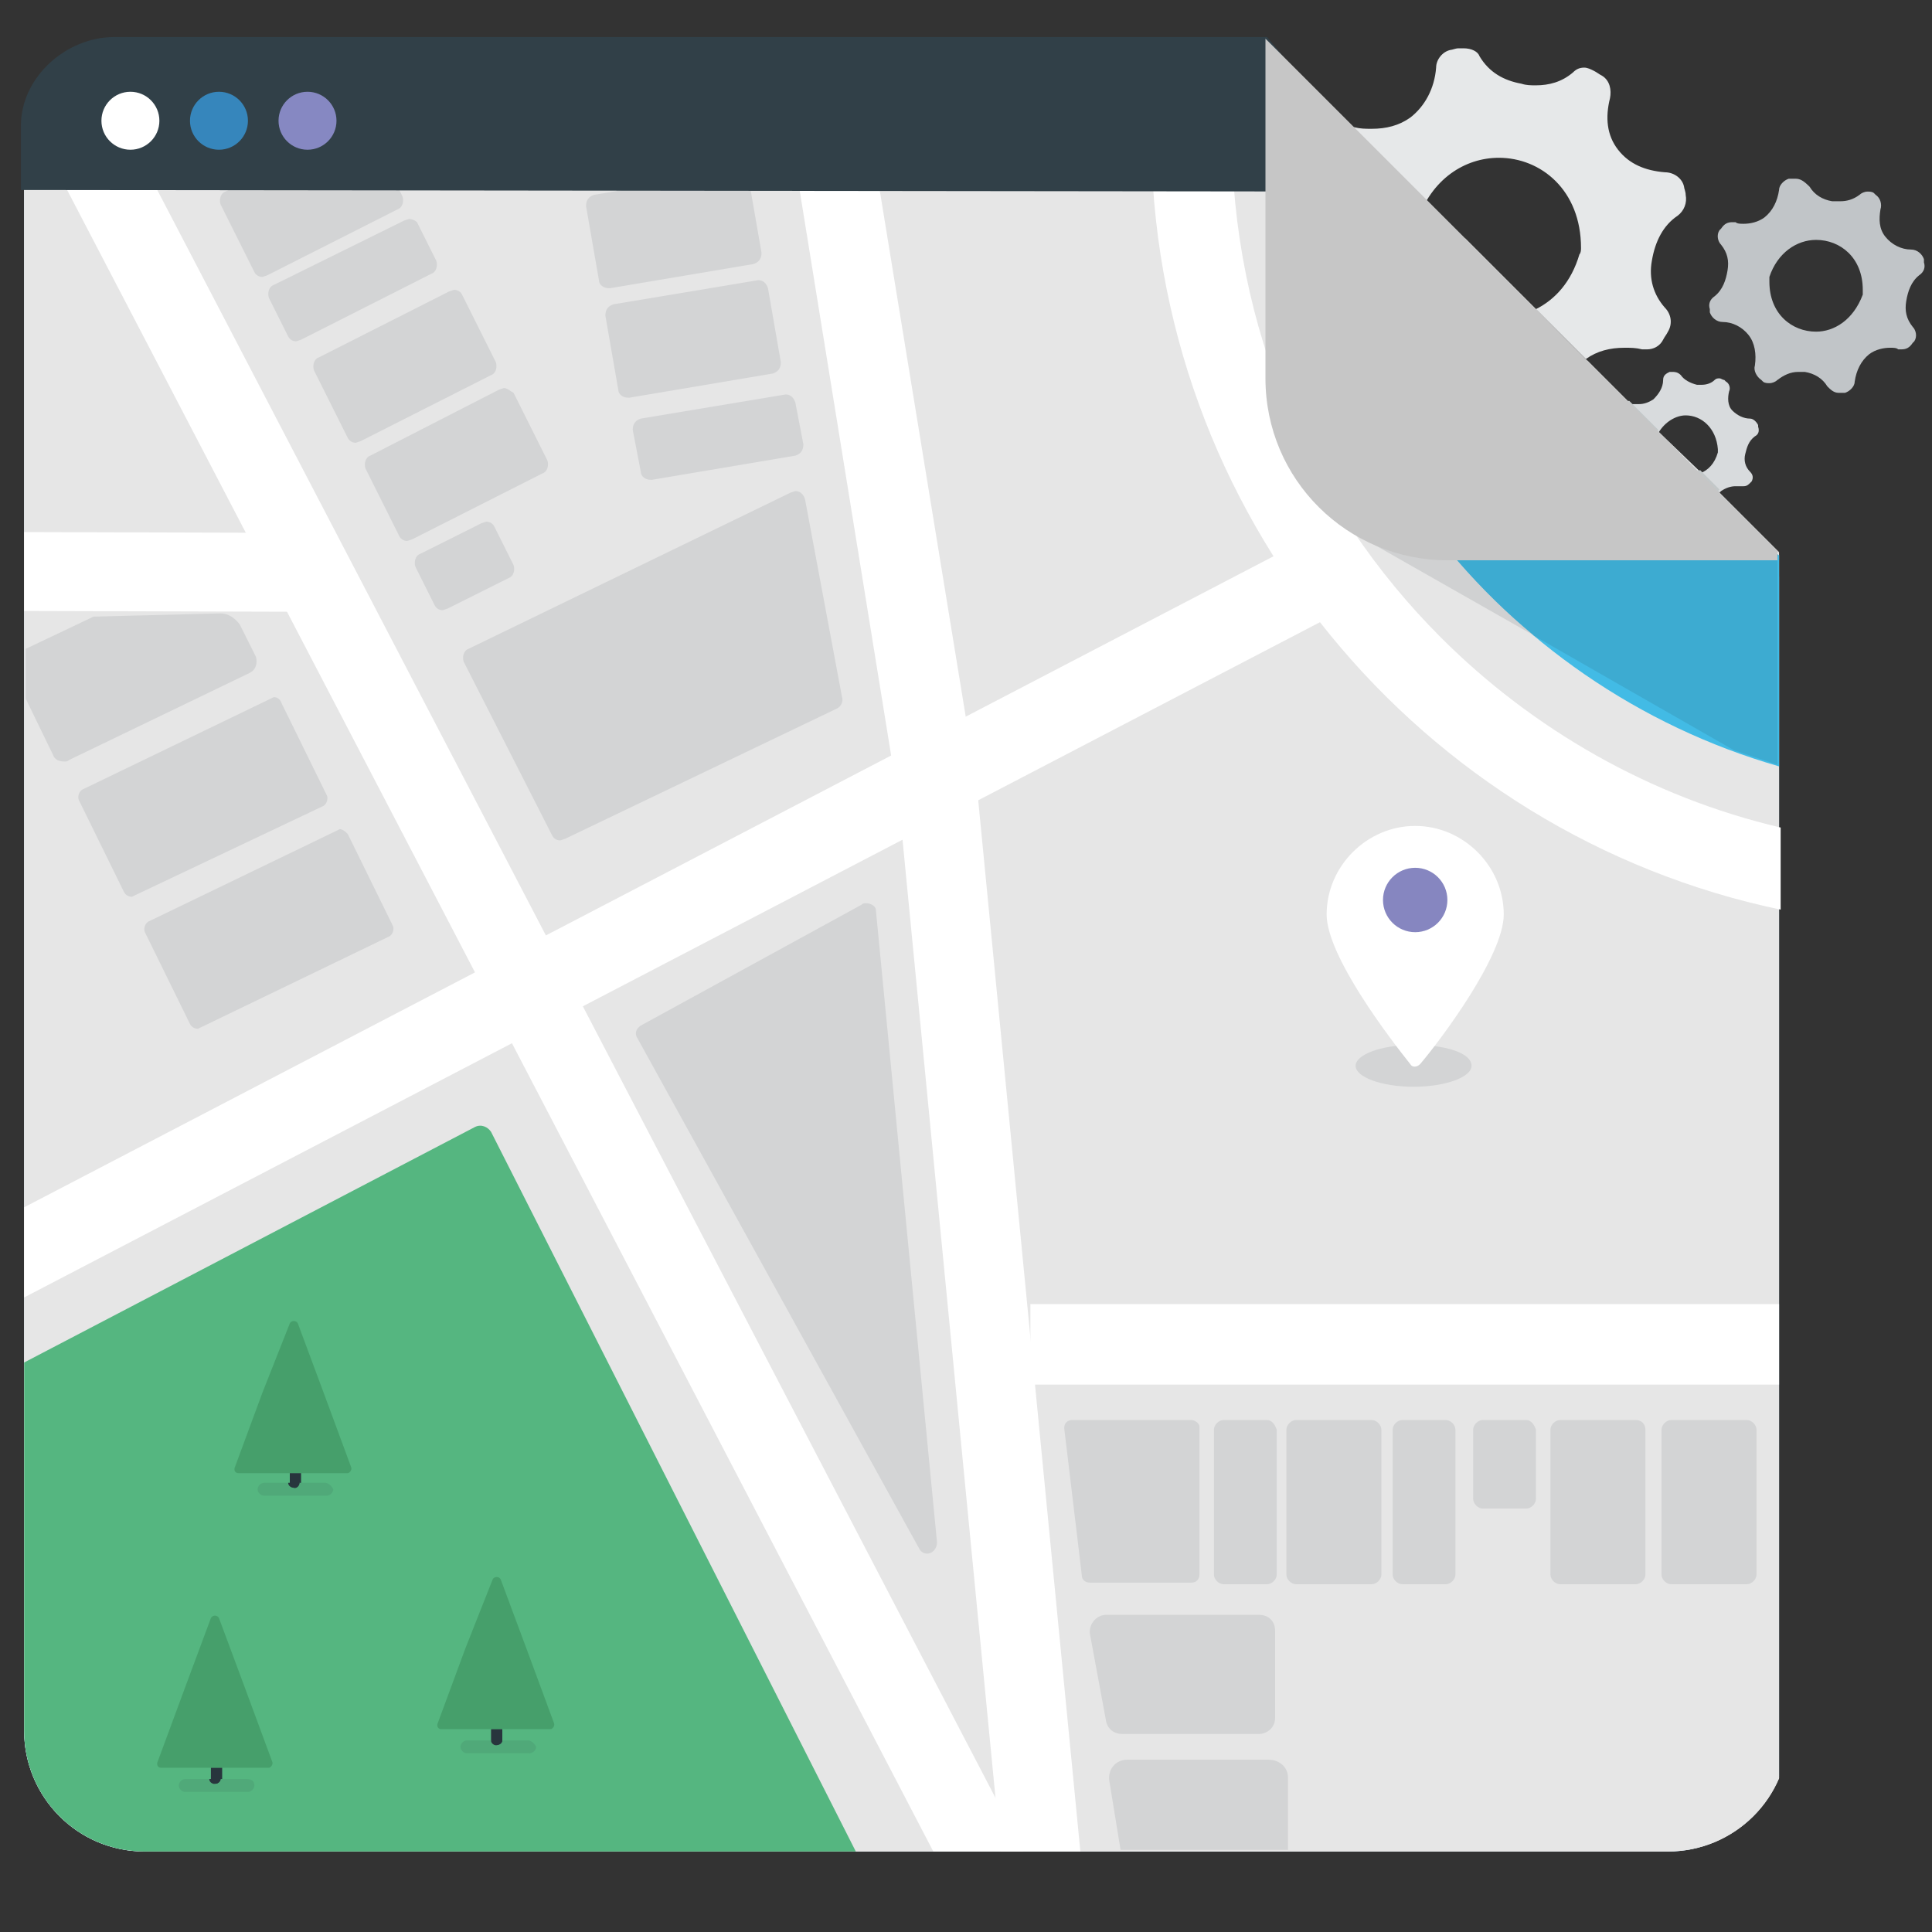 <svg id="Layer_1" xmlns="http://www.w3.org/2000/svg" xmlns:xlink="http://www.w3.org/1999/xlink" viewBox="0 0 120 120"><rect x="0" y="0" width="120" height="120" fill="#333333" stroke="none"/><style>.st0{fill:#3786BE;} .st1{clip-path:url(#XMLID_3_);fill:#FAFBFB;} .st2{clip-path:url(#XMLID_3_);} .st3{clip-path:url(#XMLID_4_);fill:#E6E6E6;} .st4{clip-path:url(#XMLID_4_);fill:#42BBE5;} .st5{clip-path:url(#XMLID_4_);fill:#FFFFFF;} .st6{clip-path:url(#XMLID_4_);fill:#55B680;} .st7{clip-path:url(#XMLID_4_);fill:#469F6B;} .st8{clip-path:url(#XMLID_4_);fill:#28353D;} .st9{clip-path:url(#XMLID_4_);fill:#50A979;} .st10{clip-path:url(#XMLID_3_);fill:#D3D4D5;} .st11{clip-path:url(#XMLID_3_);fill:#FFFFFF;} .st12{clip-path:url(#XMLID_3_);fill:#8686C0;} .st13{fill:#C1C5C8;} .st14{fill:#D8DBDD;} .st15{fill:#E6E8E9;} .st16{fill:#D0D2D3;} .st17{fill:#40ACD2;} .st18{fill:#E6E8E8;} .st19{fill:#3DABD1;} .st20{fill:#D0D1D2;} .st21{fill:#C3C8C9;} .st22{fill:#3A96B6;} .st23{fill:#D0D3D4;} .st24{fill:#3B9DC0;} .st25{fill:#314048;} .st26{fill:#FFFFFF;} .st27{fill:#3686BC;} .st28{fill:#8688C2;} .st29{fill:#C6C6C6;}</style><g id="XMLID_2_"><path id="XMLID_19_" class="st0" d="M110.5 35.8L94.1 23.1l-6.9-10.4-8.6-10.3H9c-4.1 0-7.5 3.3-7.5 7.5v97.6c0 4.1 3.3 7.5 7.5 7.5h94.6c3.1 0 5.8-2 6.9-4.7V35.8z"/><g id="XMLID_91_"><defs><path id="XMLID_90_" d="M87.2 12.7L78.6 2.4H9c-4.1 0-7.5 3.3-7.5 7.5v97.6c0 4.1 3.3 7.5 7.5 7.5h94.6c4.1 0 7.5-3.3 7.5-7.5V34.9l-17-11.8-6.9-10.4"/></defs><clipPath id="XMLID_3_"><use xlink:href="#XMLID_90_" overflow="visible"/></clipPath><path id="XMLID_7_" class="st1" d="M110.5 115.5V33c0-.7.1-1.3.3-1.8l-.1-53.7H.5v142.1l110.5-.1v-1.6c-.3-.8-.5-1.5-.5-2.4z"/><g id="XMLID_95_" class="st2"><defs><path id="XMLID_94_" d="M111 119.8H.9V-22.3H111v142.1"/></defs><clipPath id="XMLID_4_"><use xlink:href="#XMLID_94_" overflow="visible"/></clipPath><path id="XMLID_20_" class="st3" d="M110.5 115.5V33c0-.9.2-1.7.5-2.3v-52.9H.9v142.1H111v-2c-.3-.7-.5-1.5-.5-2.4z"/><path id="XMLID_8_" class="st4" d="M122-34.2c-23 0-41.7 18.7-41.7 41.7 0 19 12.8 35.1 30.2 40.1V33c0-6.1 8.9-6.4 9.9-1.1.4.7.6 1.5.6 2.4v14.8h1c23 0 41.7-18.7 41.7-41.7S145-34.2 122-34.2z"/><path id="XMLID_98_" class="st5" d="M-3.9 83.4l87.7-45.7-2.3-4.4L-6.2 79"/><path id="XMLID_99_" class="st5" d="M-7.3-10.2l75.8 145.4 4.4-2.3L-2.9-12.5"/><path id="XMLID_100_" class="st5" d="M55.8 49.5l7.2 74.2 4.9-.5-7.2-74.1"/><path id="XMLID_9_" class="st5" d="M120.9-41.2c-27.3 0-49.4 22.1-49.4 49.4 0 23.7 16.7 43.6 39.1 48.3v-5.1c-8.1-1.9-15.4-6.1-21.1-11.8-8.1-8.1-13-19.2-13-31.5s5-23.4 13-31.5c8.1-8.1 19.2-13 31.5-13s23.4 5 31.5 13c8.1 8.1 13 19.2 13 31.5s-5 23.4-13 31.5c-8 8-19.1 13-31.4 13v5c27.3-.1 49.3-22.2 49.3-49.4-.1-27.3-22.2-49.4-49.5-49.4z"/><path id="XMLID_102_" class="st5" d="M-4.3 2.9L83.4-26l-1.6-4.7L-5.8-1.8"/><path id="XMLID_103_" class="st6" d="M-4 87.5L29.5 70c.4-.2.8 0 1 .3l29.6 58.4-59.3 7L-4 87.5"/><path id="XMLID_104_" class="st7" d="M18 82.2c.1-.2.4-.2.5 0l1.6 4.3 1.7 4.6c.1.2-.1.4-.2.4h-6.8c-.2 0-.3-.2-.2-.4l1.7-4.6 1.7-4.3"/><path id="XMLID_105_" class="st8" d="M18.3 92.5c-.2 0-.3-.1-.3-.3v-.7h.7v.7c-.1.1-.3.3-.4.3"/><path id="XMLID_106_" class="st9" d="M20.2 92.1h-1.6c0 .2-.2.3-.3.3-.2 0-.3-.1-.3-.3h-1.6c-.2 0-.4.2-.4.4s.2.4.4.4h3.9c.2 0 .4-.2.4-.4-.1-.2-.3-.4-.5-.4"/><path id="XMLID_107_" class="st8" d="M18.6 92.1h-.7c0 .2.2.3.3.3.2.1.4-.1.4-.3"/><path id="XMLID_108_" class="st7" d="M30.6 98.1c.1-.2.4-.2.5 0l1.6 4.3 1.7 4.6c.1.2-.1.4-.2.4h-6.8c-.2 0-.3-.2-.2-.4l1.7-4.6 1.7-4.3"/><path id="XMLID_109_" class="st8" d="M30.8 108.4c-.2 0-.3-.1-.3-.3v-.7h.7v.7c0 .1-.2.3-.4.3"/><path id="XMLID_110_" class="st9" d="M32.8 108.1h-1.6c0 .2-.2.3-.3.3-.2 0-.3-.1-.3-.3H29c-.2 0-.4.2-.4.4s.2.4.4.4h3.9c.2 0 .4-.2.4-.4-.1-.2-.3-.4-.5-.4"/><path id="XMLID_111_" class="st8" d="M31.2 108.1h-.7c0 .2.2.3.3.3.2 0 .4-.1.4-.3"/><path id="XMLID_112_" class="st7" d="M13.1 100.5c.1-.2.4-.2.5 0l1.6 4.3 1.7 4.6c.1.2-.1.4-.2.4H10c-.2 0-.3-.2-.2-.4l1.7-4.6 1.6-4.3z"/><path id="XMLID_113_" class="st8" d="M13.4 110.8c-.2 0-.3-.1-.3-.3v-.7h.7v.7c-.1.1-.2.3-.4.3"/><path id="XMLID_114_" class="st9" d="M15.3 110.5h-1.6c0 .2-.2.3-.3.3-.2 0-.3-.1-.3-.3h-1.6c-.2 0-.4.2-.4.4s.2.4.4.4h3.9c.2 0 .4-.2.4-.4 0-.3-.2-.4-.5-.4"/><path id="XMLID_115_" class="st8" d="M13.7 110.5H13c0 .2.2.3.3.3.3 0 .4-.2.4-.3"/><path id="XMLID_10_" class="st5" d="M64 81h46.5v5H64z"/><path id="XMLID_11_" class="st5" d="M121 81v1.2c0 .9-.2 1.6-.5 2.3V86H137v-5h-16z"/><path id="XMLID_117_" class="st5" d="M19.4 33.1l-34.2-.1v4.9l34.2.1v-4.9"/><path id="XMLID_118_" class="st5" d="M60.7 48.9L49.9-17.2l-4.8.8 10.7 66.1"/></g><path id="XMLID_93_" class="st10" d="M87.8 64.9c-2 0-3.6.6-3.6 1.3 0 .7 1.6 1.3 3.6 1.3s3.6-.6 3.6-1.3c0-.8-1.6-1.3-3.6-1.3"/><path id="XMLID_119_" class="st11" d="M93.4 56.8c0 2.6-4 7.9-5.2 9.3-.2.2-.5.2-.6 0-1.2-1.5-5.2-6.7-5.2-9.3 0-3 2.5-5.5 5.5-5.5s5.5 2.5 5.5 5.5z"/><circle id="XMLID_120_" class="st12" cx="87.9" cy="55.9" r="2"/><path id="XMLID_121_" class="st10" d="M74 88.2h-7.4c-.3 0-.5.2-.5.5l1.1 9.2c0 .2.2.4.5.4H74c.3 0 .5-.2.5-.5v-9.2c0-.2-.3-.4-.5-.4"/><path id="XMLID_122_" class="st10" d="M78.7 88.2H76c-.3 0-.6.3-.6.6v9c0 .3.3.6.6.6h2.7c.3 0 .6-.3.6-.6v-9c-.1-.3-.3-.6-.6-.6"/><path id="XMLID_123_" class="st10" d="M94.8 88.2h-2.7c-.3 0-.6.3-.6.6v4.3c0 .3.3.6.6.6h2.7c.3 0 .6-.3.6-.6v-4.3c-.1-.3-.3-.6-.6-.6"/><path id="XMLID_124_" class="st10" d="M89.8 88.2h-2.7c-.3 0-.6.3-.6.6v9c0 .3.3.6.6.6h2.7c.3 0 .6-.3.6-.6v-9c0-.3-.3-.6-.6-.6"/><path id="XMLID_125_" class="st10" d="M85.2 88.2h-4.7c-.3 0-.6.3-.6.6v9c0 .3.3.6.6.6h4.7c.3 0 .6-.3.6-.6v-9c0-.3-.3-.6-.6-.6"/><path id="XMLID_126_" class="st10" d="M101.6 88.2h-4.7c-.3 0-.6.3-.6.6v9c0 .3.3.6.6.6h4.7c.3 0 .6-.3.6-.6v-9c0-.3-.2-.6-.6-.6"/><path id="XMLID_127_" class="st10" d="M108.5 88.2h-4.7c-.3 0-.6.3-.6.6v9c0 .3.3.6.6.6h4.7c.3 0 .6-.3.6-.6v-9c0-.3-.3-.6-.6-.6"/><path id="XMLID_128_" class="st10" d="M49.4 30.5l-.3.1-20 9.7c-.3.1-.4.5-.3.8l5.5 10.8c.1.2.3.3.5.3l.3-.1L52 44c.2-.1.4-.4.3-.7L50 31c-.1-.3-.3-.5-.6-.5"/><path id="XMLID_129_" class="st10" d="M30.2 32.4l-.3.1-3.8 1.9c-.3.1-.4.5-.3.8l1.2 2.4c.1.2.3.3.5.3l.3-.1 3.8-1.9c.3-.1.4-.5.3-.8l-1.2-2.4c-.1-.2-.3-.3-.5-.3"/><path id="XMLID_130_" class="st10" d="M31.3 24.1l-.3.1-8 4.1c-.3.1-.4.5-.3.8l2.1 4.2c.1.2.3.3.5.3l.3-.1 8.1-4.1c.3-.1.4-.5.3-.8l-2.1-4.2c-.2-.1-.4-.3-.6-.3"/><path id="XMLID_131_" class="st10" d="M28.2 18l-.3.1-8.1 4.1c-.3.1-.4.5-.3.8l2.1 4.2c.1.2.3.3.5.3l.3-.1 8.1-4.1c.3-.1.4-.5.3-.8l-2.1-4.2c-.1-.2-.3-.3-.5-.3"/><path id="XMLID_132_" class="st10" d="M25.4 13.6l-.3.1-8.1 4c-.3.1-.4.5-.3.8l1.2 2.4c.1.2.3.3.5.3l.3-.1 8.1-4.1c.3-.1.4-.5.3-.8l-1.2-2.4c-.1-.1-.3-.2-.5-.2"/><path id="XMLID_133_" class="st10" d="M14.7 2.4h-3.2l-1.8 1c-.2.1-.4.5-.2.7l1.2 2.4c.1.2.3.3.5.3l.3-.1 3.8-1.9c.3-.1.4-.5.3-.8l-.9-1.6"/><path id="XMLID_134_" class="st10" d="M20.3 3.6l-.3.1-8 4.1c-.3.1-.4.5-.3.8l1.2 2.4c.1.2.3.3.5.3l.3-.1 8.1-4.1c.2-.2.4-.5.2-.8l-1.2-2.4c-.1-.2-.3-.3-.5-.3"/><path id="XMLID_135_" class="st10" d="M22.4 7.7l-.3.1-8.1 4.1c-.3.1-.4.5-.3.8l2.1 4.2c.1.2.3.3.5.3l.3-.1 8.1-4.1c.3-.1.4-.5.3-.8L22.9 8c-.1-.2-.3-.3-.5-.3"/><path id="XMLID_136_" class="st10" d="M45.1 5.9l-4.3.7c-.3.1-.5.3-.5.7l.5 2.6c0 .3.3.5.6.5h.1l4.2-.7c.3-.1.5-.3.5-.7l-.5-2.6c-.1-.4-.3-.5-.6-.5"/><path id="XMLID_137_" class="st10" d="M45 2.4h-9.3l-.5.1c-.3.1-.5.3-.5.7l.5 2.6c0 .3.3.5.6.5h.1l8.9-1.5c.3-.1.5-.3.5-.7L45 2.4"/><path id="XMLID_138_" class="st10" d="M45.9 10.6l-9 1.5c-.3.1-.5.3-.5.7l.8 4.6c0 .3.3.5.6.5h.1l8.9-1.5c.3-.1.5-.3.5-.7l-.8-4.6c-.1-.3-.3-.5-.6-.5"/><path id="XMLID_139_" class="st10" d="M47.1 17.4l-9 1.5c-.3.1-.5.3-.5.7l.8 4.6c0 .3.3.5.6.5h.1l8.9-1.5c.3-.1.5-.3.5-.7l-.8-4.6c-.1-.3-.3-.5-.6-.5"/><path id="XMLID_140_" class="st10" d="M48.8 24.5l-9 1.5c-.3.1-.5.3-.5.7l.5 2.6c0 .3.3.5.6.5h.1l8.9-1.5c.3-.1.5-.3.5-.7l-.5-2.6c-.1-.3-.3-.5-.6-.5"/><path id="XMLID_141_" class="st10" d="M21.1 51.5l-.2.1-11.6 5.6c-.3.1-.4.5-.3.7l2.8 5.7c.1.2.3.3.5.3l.2-.1 11.6-5.6c.3-.1.4-.5.3-.7l-2.8-5.7c-.1-.1-.3-.3-.5-.3"/><path id="XMLID_142_" class="st10" d="M17 43.3l-.2.1L5.2 49c-.3.1-.4.5-.3.7l2.8 5.7c.1.2.3.3.5.3l.2-.1L20 50.1c.3-.1.4-.5.3-.7l-2.8-5.7c-.1-.3-.3-.4-.5-.4"/><path id="XMLID_143_" class="st10" d="M13.7 38.1l-7.9.2-.2.1-4 1.9v3.1l1.7 3.5c.1.3.4.4.7.4.1 0 .2 0 .3-.1l11.2-5.4c.4-.2.5-.6.4-1l-1-2c-.3-.4-.7-.7-1.2-.7"/><path id="XMLID_144_" class="st10" d="M78.2 100.3h-9.5c-.6 0-1.1.6-1 1.2l1 5.4c.1.5.5.8 1 .8h8.5c.5 0 1-.4 1-1v-5.4c0-.6-.4-1-1-1"/><path id="XMLID_145_" class="st10" d="M78.8 109.3H70c-.7 0-1.2.6-1.1 1.3l.7 4.3H80v-4.5c0-.6-.5-1.1-1.2-1.1"/><path id="XMLID_146_" class="st10" d="M53.8 56.1c-.1 0-.2 0-.3.1l-13.7 7.5c-.3.2-.4.5-.2.8l17.5 31.7c.1.2.3.3.5.3.3 0 .6-.3.6-.7l-3.8-39.3c0-.2-.3-.4-.6-.4"/></g><path id="XMLID_148_" class="st13" d="M112.8 20.6c-1.5 0-2.9-1.1-2.9-3.1v-.3c.5-1.5 1.7-2.3 2.9-2.3 1.5 0 2.9 1.1 2.9 3.1v.3c-.6 1.6-1.8 2.3-2.9 2.3m-1.3-9.5h-.4c-.3.1-.6.4-.6.7-.1.7-.4 1.3-.9 1.7-.4.3-.9.4-1.3.4-.2 0-.4 0-.5-.1h-.2c-.3 0-.5.1-.7.4l-.1.1c-.2.3-.1.7.1.9.4.5.5 1 .4 1.6-.1.6-.3 1.2-.8 1.6-.3.2-.4.5-.3.8v.2c.1.3.4.6.8.6.6 0 1.2.3 1.6.8.4.5.5 1.2.4 1.9-.1.3.1.7.4.9l.1.1c.1.1.3.1.4.1.2 0 .4-.1.5-.2.4-.3.8-.5 1.3-.5h.4c.6.1 1.1.4 1.4.9.2.2.4.4.7.4h.4c.3-.1.6-.4.6-.7.1-.7.4-1.3.9-1.7.4-.3.9-.4 1.3-.4.2 0 .4 0 .5.1h.2c.3 0 .5-.1.7-.4l.1-.1c.2-.3.1-.7-.1-.9-.4-.5-.5-1-.4-1.6.1-.6.3-1.2.8-1.6.3-.2.4-.5.3-.8v-.2c-.1-.3-.4-.6-.8-.6-.6 0-1.2-.3-1.6-.8-.4-.5-.4-1.1-.3-1.7.1-.3 0-.7-.3-.9l-.1-.1c-.1-.1-.3-.1-.4-.1-.2 0-.4.1-.5.2-.4.3-.8.4-1.2.4h-.5c-.6-.1-1.1-.4-1.4-.9-.4-.4-.6-.5-.9-.5"/><path id="XMLID_149_" class="st14" d="M103.9 23.1h-.2c-.2.1-.4.2-.4.5 0 .5-.3.9-.6 1.2-.3.2-.6.3-.9.3h-.6l1.8 1.8c.4-.7 1.1-1.1 1.7-1.1 1 0 1.9.8 2 2.1v.2c-.2.7-.6 1.1-1.1 1.3l1.2 1.2.1-.1c.3-.2.6-.3.9-.3h.5c.2 0 .3-.1.4-.2l.1-.1c.1-.2.1-.4-.1-.6-.3-.3-.4-.7-.3-1.1.1-.4.2-.8.6-1.1.2-.1.3-.3.2-.6v-.1c-.1-.2-.3-.4-.5-.4-.4 0-.8-.2-1.1-.5-.3-.3-.3-.8-.2-1.2.1-.2 0-.5-.2-.6l-.1-.1c-.1 0-.2-.1-.3-.1-.1 0-.2 0-.3.1-.2.2-.5.3-.8.3h-.3c-.4-.1-.8-.3-1-.6-.2-.2-.4-.2-.5-.2"/><path id="XMLID_150_" class="st15" d="M90.9 3h-.3c-.2 0-.4.1-.5.1-.5.1-.9.6-.9 1.1-.1 1.3-.7 2.4-1.6 3.1-.7.5-1.5.7-2.4.7-.4 0-.7 0-1.1-.1h-.3c-.2 0-.4 0-.5.1l3.9 4.7.8 1.2v-.1c.9-2.7 3-4 5.1-4 2.6 0 5.1 2 5.1 5.6 0 .1 0 .3-.1.4-.5 1.7-1.5 2.8-2.7 3.4l3.1 3.1c.7-.5 1.5-.7 2.4-.7.4 0 .7 0 1.1.1h.3c.4 0 .8-.2 1-.6.1-.2.2-.3.3-.5.3-.5.2-1.1-.2-1.5-.7-.8-1-1.8-.8-2.9.2-1.2.7-2.2 1.6-2.8.4-.3.6-.8.5-1.3 0-.2-.1-.4-.1-.5-.1-.5-.6-.9-1.2-.9-1.2-.1-2.2-.5-2.9-1.4-.7-.9-.8-2-.5-3.2.1-.5 0-1.1-.5-1.4-.2-.1-.3-.2-.5-.3-.2-.1-.4-.2-.6-.2-.3 0-.5.1-.7.3-.7.6-1.5.8-2.3.8-.3 0-.6 0-.9-.1-1.1-.2-2-.7-2.6-1.7-.1-.3-.5-.5-1-.5"/><path id="XMLID_151_" class="st16" d="M81.4 17v.5c0 .2.1.4.1.5 0 .2.1.3.2.4-.1-.4-.2-.9-.3-1.4"/><path id="XMLID_152_" class="st17" d="M83.3 8c-.2.1-.4.2-.5.4-.1.2-.2.3-.3.5-.3.5-.2 1.1.2 1.5.7.8 1 1.8.8 2.9-.2 1.2-.7 2.2-1.6 2.8-.3.2-.4.5-.5.8.1.5.2 1 .4 1.5.2.3.6.4 1 .5 1.2.1 2.2.5 2.9 1.4.7 1 .9 2.3.6 3.5-.1.5.1 1 .5 1.3.2.1.3.2.5.3.2.1.4.2.6.2l2.1-6.9c-1.1-.9-1.9-2.4-1.9-4.4V14l-.8-1.2-4-4.8"/><path id="XMLID_153_" class="st18" d="M91 14.8l-.8 2.5 1.6 2.4c.4.1.8.2 1.3.2.8 0 1.6-.2 2.4-.6L91 14.8"/><path id="XMLID_154_" class="st19" d="M90.3 17.3l-.4 1.3c.6.5 1.3.8 2 1l-1.6-2.3"/><path id="XMLID_12_" class="st18" d="M110.5 34.3l-3.8-3.8c-.3.2-.5.6-.5 1l4.3 3v-.2z"/><path id="XMLID_16_" class="st18" d="M100.8 25.2c.1-.1.2-.2.4-.2l-2.6-2.6c-.9.6-1.4 1.6-1.6 2.7l3.8 2.6c.1-.2.2-.4.2-.7.1-.4 0-.8-.3-1.1-.1-.2-.2-.4-.1-.6l.2-.1z"/><path id="XMLID_17_" class="st20" d="M86.6 29.5l-1.3 4.3 10.2 5.8c-3.5-2.8-6.5-6.3-8.9-10.1z"/><path id="XMLID_15_" class="st19" d="M110.5 34.5l-4.3-3v.1c0 .2-.2.4-.4.5h-.2c-.2 0-.3-.1-.4-.2-.2-.4-.5-.6-1-.6h-.3c-.3 0-.6.1-.9.3-.1.1-.2.1-.3.1-.1 0-.2 0-.3-.1l-.1-.1c-.2-.1-.3-.3-.2-.6.1-.5 0-.9-.2-1.3-.3-.3-.6-.5-1.1-.5-.2 0-.4-.2-.5-.4v-.1c0-.2 0-.4.2-.6.1-.1.3-.2.3-.4L97 25.1v.4c0 .5-.4.9-.9 1.1-.2 0-.4.1-.5.1h-.3c-.4 0-.9-.3-1.1-.6-.6-.9-1.4-1.5-2.6-1.7-.2 0-.4-.1-.7-.1-.9 0-1.6.3-2.3.9-.3.2-.6.3-.9.3l-1.2 3.9c2.4 3.8 5.4 7.3 8.8 10.1l12.4 7.1 2.7.9v-13z"/><path id="XMLID_162_" class="st18" d="M103 26.8c-.1.1-.1.3-.2.4v.2c0 1.4 1 2.1 2 2.1.3 0 .6-.1.8-.2l-2.6-2.5"/><path id="XMLID_163_" class="st21" d="M101.2 24.9c-.2 0-.3.1-.4.2l-.1.1c-.1.2-.1.4.1.6.3.3.4.7.3 1.1 0 .3-.1.5-.2.7l5.4 3.8c.1-.4.2-.7.5-1l-1.2-1.2c-.3.1-.5.2-.8.2-1 0-1.9-.8-2-2.1v-.2c.1-.2.1-.3.2-.4l-1.8-1.8"/><path id="XMLID_164_" class="st22" d="M100.8 27.7c-.1.1-.2.3-.3.4-.2.1-.3.3-.2.6v.1c.1.2.3.4.5.4.4 0 .8.2 1.1.5.3.4.3.8.2 1.3 0 .2 0 .4.2.6l.1.1c.1 0 .2.1.3.1.1 0 .2 0 .3-.1.3-.2.5-.3.9-.3h.3c.4.1.8.3 1 .6.1.2.3.2.4.2h.2c.2-.1.4-.2.4-.5v-.1l-5.4-3.9"/><path id="XMLID_165_" class="st23" d="M95.5 19.3c-.7.4-1.6.6-2.4.6-.4 0-.9-.1-1.3-.2l2.2 3.4 2.9 2c.2-1.1.7-2.1 1.6-2.7l-3-3.1"/><path id="XMLID_166_" class="st24" d="M89.9 18.7l-2.1 6.9c.3 0 .6-.1.9-.3.7-.6 1.4-.9 2.3-.9.2 0 .4 0 .7.1 1.1.2 2 .7 2.6 1.7.2.4.7.6 1.1.6h.3c.2 0 .4-.1.5-.1.5-.1.9-.6.9-1.1v-.4l-2.9-2-2.2-3.4c-.9-.3-1.5-.6-2.1-1.1"/><path id="XMLID_167_" class="st25" d="M86.7 11.9l-8-9.6H7.1c-3 0-5.8 2.5-5.8 5.5v4l85.4.1z"/><circle id="XMLID_168_" class="st26" cx="8.1" cy="7.5" r="1.8"/><circle id="XMLID_169_" class="st27" cx="13.6" cy="7.5" r="1.8"/><circle id="XMLID_170_" class="st28" cx="19.1" cy="7.5" r="1.8"/><path id="XMLID_13_" class="st29" d="M110.5 34.3L78.6 2.4v21.1c0 6.3 5.1 11.3 11.3 11.3h20.5v-.5z"/></g></svg>